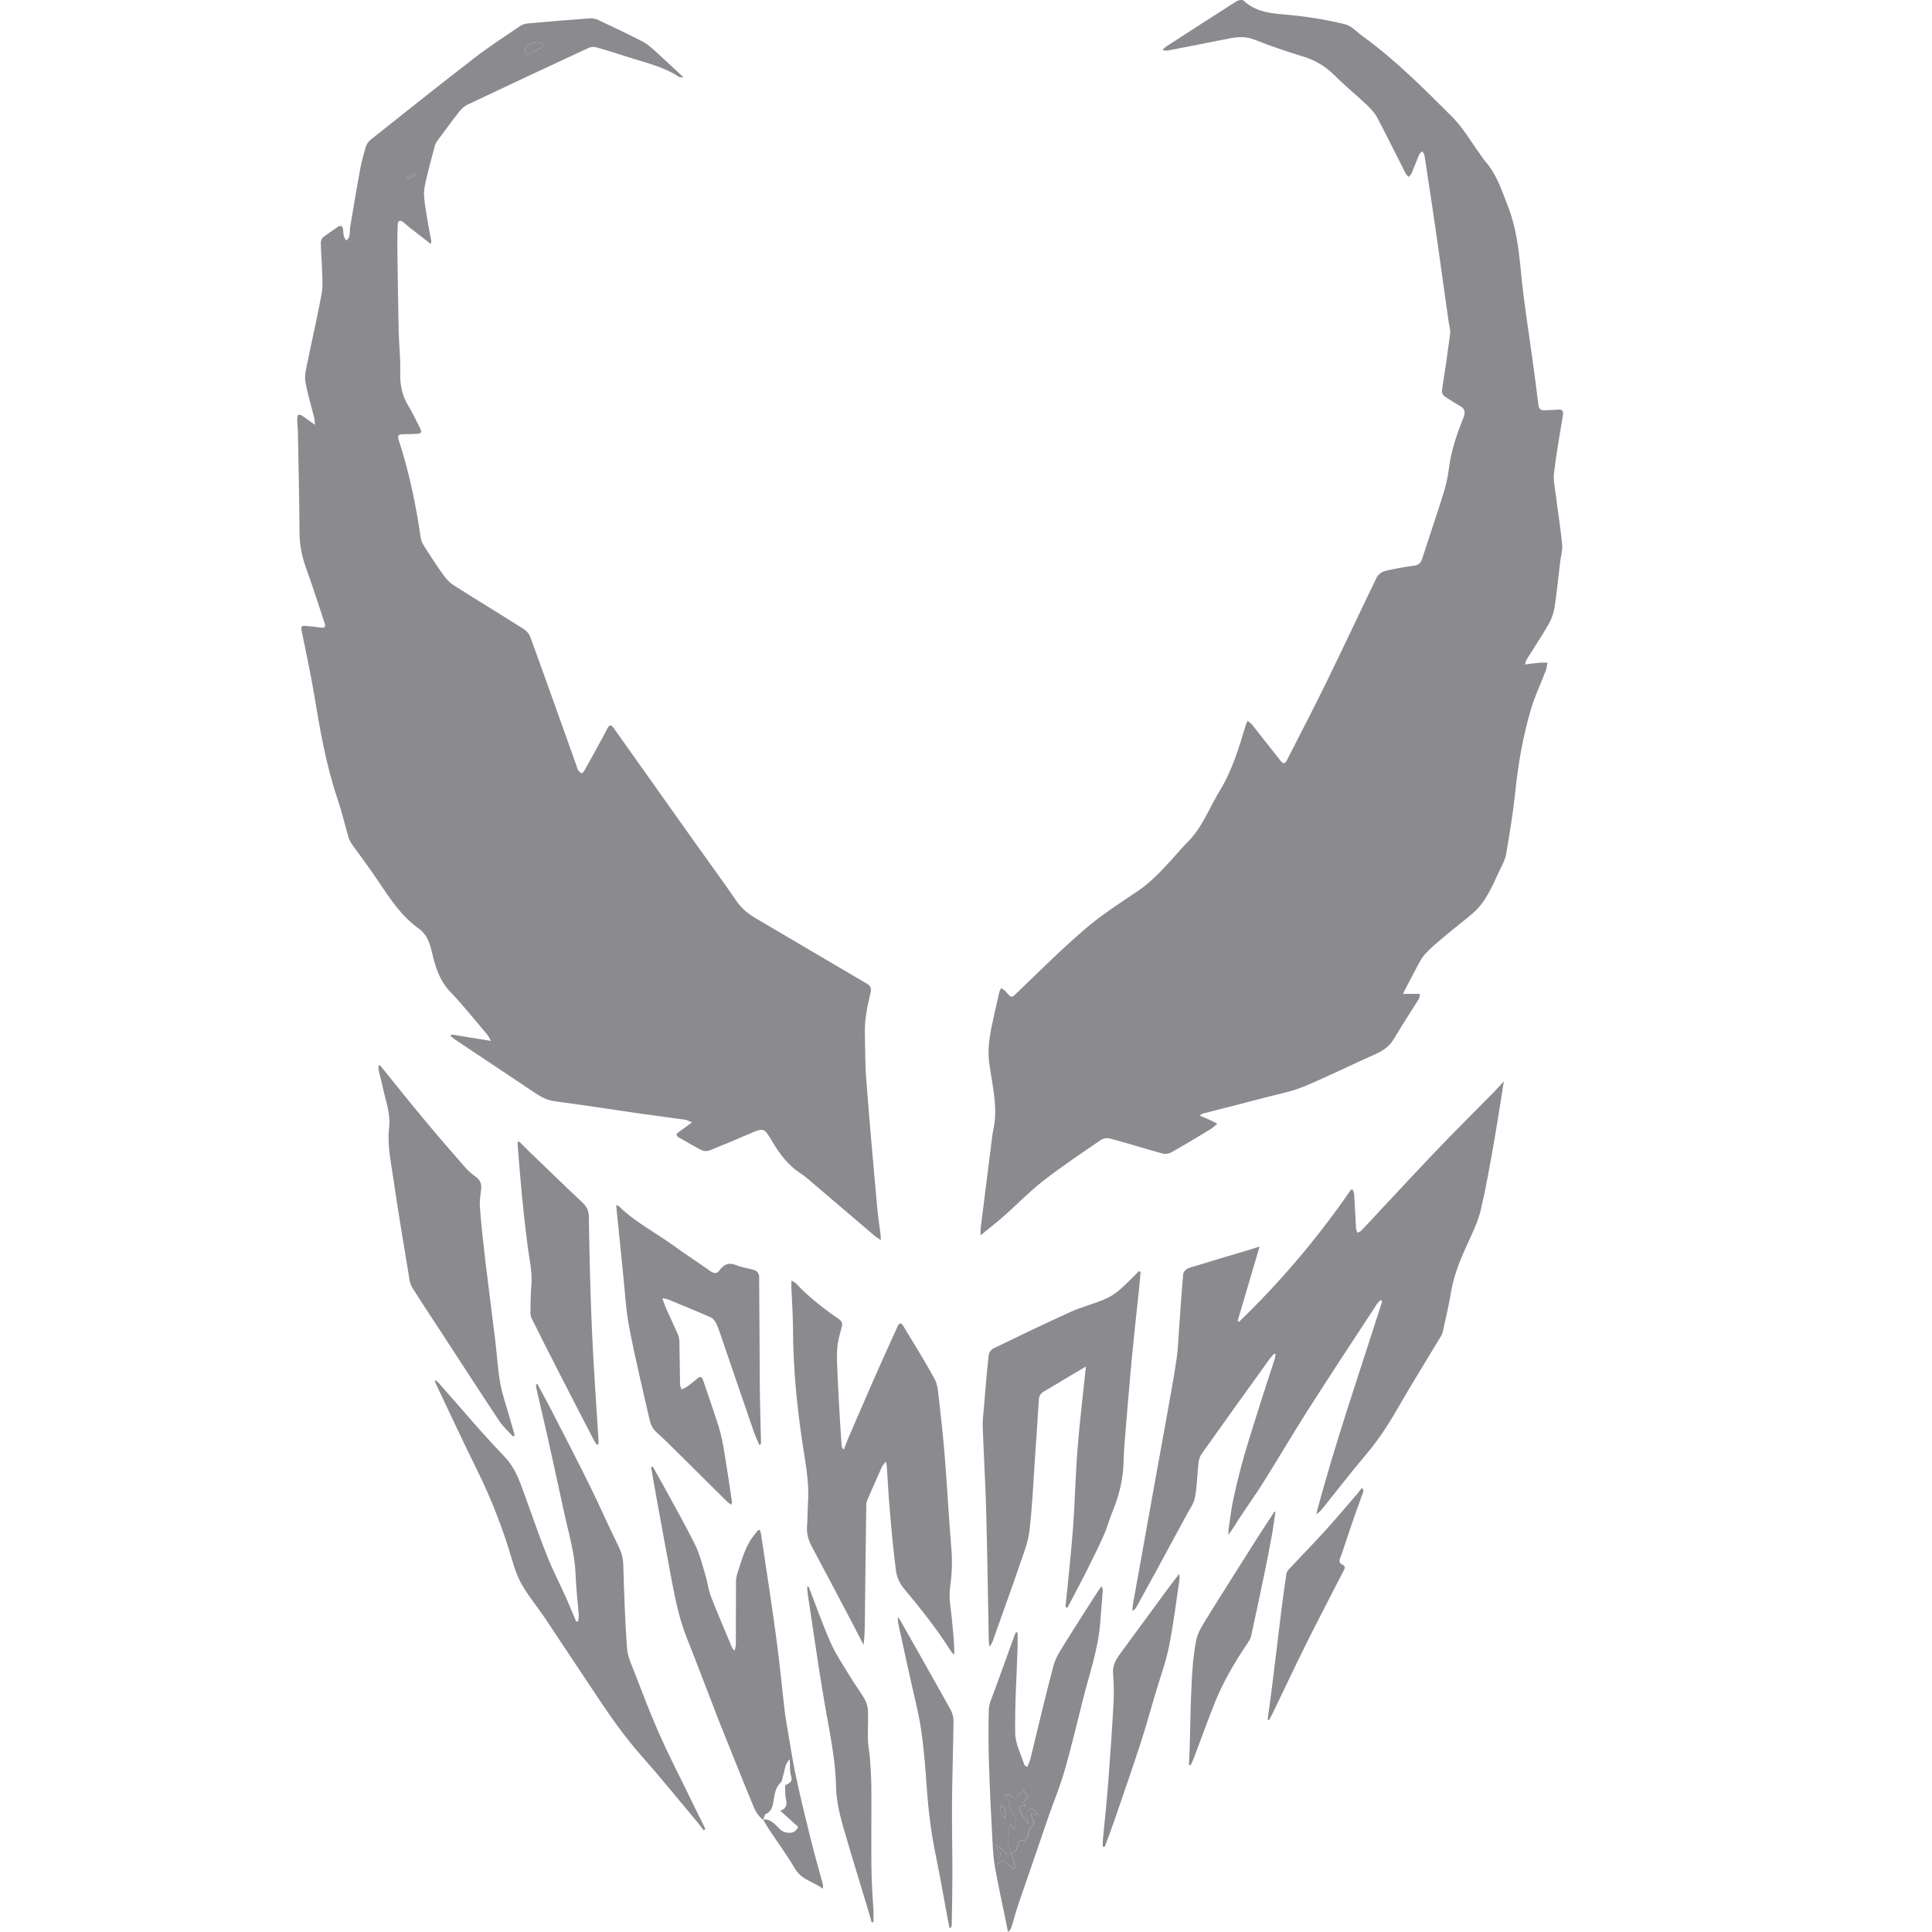 <svg width="26" height="26" viewBox="0 0 26 26" fill="none" xmlns="http://www.w3.org/2000/svg">
<path d="M6.075 13.922C6.245 13.949 6.415 13.977 6.608 14.008C6.584 13.969 6.575 13.945 6.559 13.926C6.394 13.732 6.235 13.53 6.058 13.346C5.911 13.193 5.858 13.005 5.812 12.811C5.782 12.687 5.744 12.574 5.635 12.496C5.351 12.293 5.188 11.992 4.993 11.716C4.913 11.602 4.829 11.492 4.748 11.378C4.725 11.346 4.703 11.31 4.692 11.273C4.642 11.106 4.604 10.935 4.548 10.77C4.389 10.303 4.306 9.821 4.226 9.336C4.18 9.06 4.119 8.785 4.064 8.51C4.046 8.425 4.051 8.416 4.139 8.425C4.199 8.431 4.26 8.437 4.32 8.446C4.372 8.453 4.385 8.433 4.369 8.386C4.287 8.141 4.21 7.895 4.122 7.653C4.065 7.497 4.032 7.34 4.031 7.173C4.028 6.72 4.017 6.266 4.009 5.813C4.008 5.755 4 5.697 4 5.639C4 5.577 4.023 5.566 4.074 5.6C4.123 5.634 4.171 5.669 4.239 5.717C4.234 5.671 4.234 5.645 4.228 5.621C4.188 5.456 4.135 5.294 4.109 5.127C4.096 5.039 4.125 4.943 4.143 4.852C4.204 4.549 4.275 4.249 4.33 3.945C4.349 3.837 4.336 3.723 4.333 3.612C4.33 3.499 4.319 3.385 4.317 3.271C4.316 3.245 4.328 3.209 4.348 3.194C4.411 3.143 4.48 3.101 4.546 3.054C4.586 3.026 4.607 3.041 4.616 3.083C4.622 3.115 4.619 3.149 4.628 3.18C4.633 3.201 4.65 3.219 4.662 3.238C4.676 3.219 4.697 3.202 4.701 3.181C4.71 3.139 4.706 3.095 4.713 3.053C4.756 2.796 4.799 2.539 4.846 2.282C4.866 2.176 4.894 2.071 4.926 1.967C4.937 1.932 4.967 1.897 4.997 1.873C5.46 1.506 5.922 1.136 6.391 0.775C6.587 0.624 6.796 0.489 7 0.35C7.03 0.33 7.07 0.318 7.106 0.315C7.383 0.29 7.661 0.267 7.938 0.247C7.976 0.244 8.02 0.254 8.055 0.271C8.256 0.365 8.457 0.461 8.655 0.563C8.716 0.595 8.769 0.645 8.822 0.692C8.943 0.801 9.062 0.914 9.198 1.04C9.162 1.038 9.147 1.041 9.138 1.035C8.925 0.893 8.677 0.842 8.44 0.764C8.303 0.719 8.166 0.676 8.027 0.637C7.994 0.628 7.951 0.63 7.92 0.645C7.376 0.897 6.834 1.151 6.292 1.408C6.249 1.428 6.21 1.465 6.18 1.503C6.081 1.628 5.988 1.757 5.893 1.885C5.878 1.905 5.862 1.927 5.855 1.95C5.806 2.14 5.75 2.33 5.713 2.523C5.697 2.612 5.713 2.708 5.726 2.8C5.747 2.949 5.778 3.098 5.804 3.247C5.806 3.255 5.8 3.265 5.797 3.283C5.7 3.208 5.61 3.138 5.519 3.067C5.487 3.042 5.458 3.013 5.426 2.989C5.383 2.957 5.354 2.97 5.352 3.024C5.349 3.12 5.346 3.216 5.347 3.312C5.352 3.691 5.357 4.071 5.365 4.45C5.369 4.637 5.391 4.825 5.386 5.011C5.381 5.176 5.411 5.325 5.497 5.465C5.554 5.558 5.599 5.658 5.649 5.754C5.683 5.82 5.673 5.837 5.597 5.839C5.536 5.84 5.476 5.844 5.415 5.844C5.365 5.845 5.346 5.861 5.363 5.914C5.505 6.346 5.597 6.789 5.662 7.238C5.669 7.283 5.693 7.328 5.719 7.367C5.8 7.495 5.883 7.622 5.972 7.745C6.008 7.795 6.054 7.843 6.105 7.876C6.419 8.075 6.736 8.268 7.05 8.467C7.087 8.49 7.123 8.532 7.137 8.573C7.349 9.155 7.556 9.739 7.764 10.322C7.769 10.336 7.771 10.353 7.78 10.364C7.793 10.381 7.809 10.4 7.827 10.406C7.836 10.409 7.857 10.384 7.866 10.368C7.937 10.242 8.006 10.116 8.075 9.989C8.108 9.93 8.141 9.87 8.171 9.809C8.198 9.754 8.222 9.745 8.26 9.8C8.409 10.011 8.559 10.221 8.708 10.431C8.919 10.728 9.129 11.025 9.34 11.322C9.53 11.59 9.725 11.854 9.911 12.125C9.983 12.232 10.078 12.304 10.186 12.367C10.678 12.656 11.17 12.947 11.662 13.236C11.71 13.264 11.73 13.292 11.717 13.352C11.675 13.531 11.634 13.712 11.639 13.898C11.644 14.107 11.641 14.318 11.658 14.527C11.701 15.095 11.752 15.662 11.803 16.229C11.814 16.357 11.834 16.485 11.85 16.613C11.852 16.631 11.853 16.651 11.855 16.689C11.82 16.665 11.797 16.653 11.777 16.637C11.477 16.381 11.177 16.125 10.877 15.869C10.845 15.841 10.81 15.814 10.774 15.791C10.609 15.684 10.494 15.533 10.395 15.365C10.281 15.171 10.279 15.174 10.074 15.263C9.9 15.338 9.725 15.412 9.549 15.482C9.518 15.494 9.472 15.493 9.443 15.479C9.339 15.427 9.24 15.365 9.138 15.308C9.09 15.281 9.098 15.26 9.138 15.232C9.192 15.195 9.244 15.155 9.313 15.104C9.272 15.088 9.247 15.073 9.221 15.069C9.024 15.041 8.825 15.016 8.627 14.988C8.242 14.932 7.857 14.872 7.471 14.821C7.371 14.808 7.289 14.768 7.209 14.714C6.846 14.47 6.482 14.229 6.118 13.986C6.099 13.973 6.082 13.956 6.064 13.941C6.068 13.934 6.071 13.928 6.075 13.922ZM7.064 0.655C7.071 0.717 7.08 0.75 7.132 0.723C7.176 0.7 7.22 0.677 7.263 0.654C7.295 0.637 7.327 0.601 7.284 0.583C7.242 0.566 7.182 0.575 7.135 0.589C7.104 0.599 7.081 0.638 7.064 0.655ZM5.587 2.352C5.581 2.344 5.576 2.335 5.57 2.327C5.539 2.345 5.508 2.364 5.477 2.383C5.483 2.392 5.489 2.402 5.495 2.411C5.525 2.392 5.556 2.372 5.587 2.352Z" fill="#8A8A8F"/>
<path d="M20.523 8.942C20.597 8.933 20.656 8.924 20.715 8.919C20.751 8.916 20.788 8.918 20.825 8.918C20.818 8.954 20.815 8.991 20.802 9.025C20.737 9.197 20.656 9.365 20.604 9.541C20.495 9.908 20.43 10.284 20.391 10.665C20.362 10.944 20.315 11.221 20.268 11.498C20.254 11.575 20.211 11.649 20.177 11.722C20.081 11.925 19.997 12.137 19.822 12.289C19.705 12.39 19.581 12.482 19.464 12.581C19.367 12.663 19.268 12.743 19.182 12.835C19.128 12.892 19.093 12.969 19.055 13.039C18.997 13.145 18.943 13.253 18.88 13.375C18.961 13.375 19.029 13.375 19.109 13.375C19.102 13.407 19.104 13.428 19.094 13.443C18.982 13.623 18.866 13.8 18.757 13.983C18.698 14.082 18.614 14.139 18.512 14.185C18.189 14.329 17.871 14.486 17.545 14.623C17.39 14.687 17.221 14.72 17.057 14.762C16.766 14.839 16.474 14.912 16.183 14.987C16.176 14.989 16.171 14.996 16.145 15.014C16.195 15.035 16.234 15.05 16.271 15.067C16.309 15.084 16.346 15.104 16.383 15.122C16.351 15.148 16.322 15.177 16.287 15.198C16.114 15.303 15.941 15.408 15.765 15.507C15.732 15.526 15.682 15.534 15.646 15.524C15.41 15.459 15.176 15.386 14.939 15.322C14.902 15.311 14.847 15.319 14.815 15.341C14.553 15.521 14.287 15.698 14.036 15.894C13.853 16.036 13.691 16.205 13.517 16.359C13.419 16.446 13.315 16.526 13.196 16.624C13.196 16.578 13.194 16.555 13.197 16.532C13.245 16.145 13.294 15.759 13.343 15.372C13.35 15.317 13.355 15.261 13.367 15.207C13.433 14.909 13.357 14.617 13.315 14.326C13.289 14.15 13.311 13.984 13.345 13.816C13.377 13.662 13.412 13.509 13.447 13.357C13.451 13.336 13.463 13.318 13.472 13.298C13.489 13.309 13.508 13.32 13.525 13.332C13.531 13.336 13.535 13.343 13.54 13.349C13.614 13.436 13.612 13.432 13.695 13.352C13.993 13.067 14.284 12.775 14.597 12.507C14.816 12.318 15.062 12.159 15.304 11.997C15.483 11.877 15.627 11.722 15.77 11.566C15.841 11.489 15.906 11.408 15.979 11.336C16.179 11.139 16.271 10.877 16.413 10.645C16.583 10.368 16.674 10.06 16.767 9.753C16.771 9.739 16.778 9.726 16.789 9.701C16.812 9.72 16.833 9.731 16.847 9.749C16.977 9.913 17.107 10.078 17.237 10.243C17.274 10.289 17.298 10.272 17.32 10.228C17.495 9.883 17.675 9.541 17.844 9.194C18.075 8.722 18.297 8.245 18.526 7.773C18.545 7.734 18.595 7.696 18.637 7.685C18.767 7.653 18.9 7.63 19.032 7.612C19.093 7.604 19.12 7.576 19.138 7.522C19.23 7.236 19.328 6.951 19.418 6.664C19.454 6.551 19.483 6.434 19.497 6.317C19.526 6.073 19.605 5.844 19.695 5.619C19.725 5.542 19.713 5.497 19.641 5.459C19.576 5.424 19.517 5.381 19.454 5.343C19.413 5.317 19.4 5.286 19.408 5.234C19.447 4.987 19.483 4.739 19.515 4.492C19.521 4.443 19.505 4.392 19.497 4.342C19.475 4.182 19.451 4.022 19.429 3.861C19.392 3.601 19.357 3.34 19.319 3.08C19.271 2.75 19.221 2.42 19.17 2.09C19.167 2.071 19.151 2.054 19.14 2.036C19.126 2.05 19.106 2.062 19.099 2.08C19.063 2.163 19.032 2.249 18.996 2.333C18.989 2.351 18.971 2.365 18.957 2.381C18.945 2.367 18.928 2.356 18.919 2.339C18.791 2.087 18.666 1.833 18.534 1.582C18.5 1.519 18.448 1.464 18.396 1.414C18.251 1.277 18.095 1.15 17.954 1.009C17.834 0.89 17.699 0.81 17.538 0.761C17.318 0.694 17.099 0.62 16.885 0.535C16.769 0.488 16.661 0.494 16.546 0.517C16.27 0.573 15.994 0.625 15.719 0.679C15.697 0.683 15.675 0.683 15.644 0.67C15.663 0.654 15.681 0.635 15.702 0.621C16.014 0.419 16.326 0.217 16.639 0.018C16.664 0.002 16.718 -0.007 16.733 0.007C16.934 0.195 17.19 0.181 17.438 0.21C17.661 0.235 17.885 0.272 18.102 0.327C18.191 0.35 18.264 0.434 18.344 0.492C18.78 0.808 19.159 1.189 19.538 1.568C19.692 1.721 19.802 1.918 19.933 2.096C19.952 2.122 19.969 2.151 19.991 2.175C20.14 2.345 20.206 2.554 20.287 2.759C20.401 3.045 20.438 3.342 20.467 3.646C20.505 4.059 20.574 4.469 20.629 4.88C20.654 5.069 20.68 5.256 20.703 5.445C20.709 5.502 20.733 5.526 20.79 5.521C20.848 5.517 20.907 5.519 20.964 5.513C21.023 5.507 21.043 5.527 21.033 5.586C20.991 5.846 20.944 6.105 20.913 6.365C20.901 6.466 20.926 6.572 20.939 6.674C20.966 6.893 21.002 7.11 21.023 7.329C21.03 7.405 21.005 7.484 20.996 7.562C20.972 7.763 20.952 7.964 20.922 8.164C20.91 8.242 20.885 8.322 20.846 8.39C20.751 8.557 20.644 8.717 20.542 8.88C20.536 8.892 20.534 8.907 20.523 8.942Z" fill="#8A8A8F"/>
<path d="M20.238 14.553C20.191 14.846 20.15 15.119 20.102 15.39C20.049 15.687 19.998 15.984 19.929 16.277C19.896 16.42 19.832 16.558 19.77 16.693C19.667 16.916 19.569 17.139 19.528 17.384C19.499 17.561 19.457 17.736 19.419 17.912C19.414 17.934 19.407 17.956 19.396 17.975C19.289 18.152 19.181 18.328 19.074 18.506C18.983 18.657 18.892 18.808 18.804 18.962C18.679 19.182 18.54 19.391 18.375 19.585C18.177 19.818 17.991 20.061 17.799 20.299C17.776 20.328 17.75 20.355 17.713 20.377C17.97 19.408 18.299 18.463 18.602 17.509C18.595 17.505 18.587 17.501 18.579 17.497C18.561 17.515 18.541 17.532 18.527 17.554C18.221 18.021 17.913 18.488 17.612 18.959C17.404 19.285 17.209 19.619 17.003 19.946C16.899 20.113 16.784 20.272 16.676 20.436C16.629 20.507 16.589 20.583 16.529 20.655C16.531 20.631 16.531 20.605 16.534 20.581C16.554 20.449 16.567 20.315 16.596 20.184C16.639 19.984 16.688 19.786 16.744 19.589C16.82 19.327 16.904 19.067 16.986 18.807C17.041 18.633 17.099 18.461 17.155 18.288C17.162 18.268 17.162 18.246 17.166 18.225C17.16 18.222 17.154 18.219 17.148 18.216C17.128 18.239 17.106 18.261 17.088 18.285C16.782 18.71 16.477 19.135 16.174 19.561C16.15 19.595 16.134 19.638 16.13 19.679C16.112 19.837 16.11 19.998 16.081 20.154C16.065 20.237 16.008 20.312 15.967 20.39C15.828 20.648 15.688 20.905 15.548 21.163C15.462 21.32 15.376 21.477 15.289 21.634C15.28 21.651 15.266 21.665 15.238 21.677C15.241 21.65 15.241 21.621 15.246 21.594C15.34 21.068 15.434 20.543 15.529 20.017C15.584 19.711 15.64 19.405 15.695 19.099C15.742 18.835 15.792 18.572 15.831 18.307C15.854 18.16 15.858 18.01 15.869 17.861C15.887 17.622 15.901 17.381 15.924 17.142C15.927 17.113 15.968 17.075 15.999 17.064C16.235 16.99 16.473 16.921 16.71 16.85C16.782 16.829 16.854 16.806 16.951 16.775C16.849 17.123 16.752 17.45 16.655 17.778C16.662 17.781 16.668 17.785 16.675 17.788C17.237 17.246 17.739 16.652 18.183 16.007C18.191 16.009 18.199 16.011 18.206 16.013C18.213 16.034 18.223 16.055 18.224 16.075C18.233 16.227 18.24 16.379 18.249 16.531C18.25 16.551 18.262 16.57 18.269 16.59C18.287 16.58 18.309 16.573 18.323 16.558C18.652 16.207 18.978 15.854 19.309 15.506C19.569 15.233 19.837 14.968 20.101 14.7C20.144 14.656 20.185 14.61 20.238 14.553Z" fill="#8A8A8F"/>
<path d="M10.651 17.234C10.682 17.252 10.699 17.258 10.71 17.27C10.882 17.453 11.078 17.608 11.286 17.749C11.327 17.777 11.341 17.808 11.328 17.857C11.303 17.953 11.274 18.049 11.267 18.147C11.258 18.277 11.268 18.409 11.273 18.54C11.282 18.734 11.293 18.928 11.304 19.123C11.311 19.236 11.319 19.35 11.327 19.463C11.328 19.477 11.335 19.49 11.357 19.507C11.377 19.454 11.396 19.401 11.418 19.349C11.536 19.076 11.654 18.802 11.774 18.529C11.875 18.3 11.978 18.072 12.082 17.845C12.089 17.831 12.102 17.812 12.115 17.81C12.126 17.808 12.145 17.825 12.152 17.838C12.296 18.078 12.446 18.315 12.579 18.561C12.621 18.639 12.625 18.739 12.636 18.83C12.665 19.088 12.694 19.348 12.715 19.607C12.747 20.018 12.769 20.43 12.803 20.84C12.819 21.02 12.809 21.196 12.785 21.375C12.767 21.509 12.797 21.651 12.81 21.79C12.825 21.948 12.843 22.105 12.842 22.271C12.829 22.256 12.812 22.243 12.801 22.226C12.61 21.924 12.388 21.645 12.159 21.371C12.107 21.309 12.069 21.221 12.058 21.141C12.021 20.86 11.996 20.578 11.972 20.297C11.956 20.108 11.947 19.918 11.934 19.729C11.934 19.715 11.928 19.701 11.921 19.67C11.898 19.699 11.88 19.716 11.87 19.736C11.803 19.886 11.737 20.036 11.672 20.187C11.663 20.208 11.658 20.231 11.658 20.253C11.651 20.767 11.644 21.281 11.639 21.794C11.637 21.907 11.638 22.019 11.621 22.137C11.578 22.053 11.537 21.968 11.492 21.885C11.304 21.527 11.115 21.169 10.925 20.813C10.878 20.726 10.853 20.638 10.861 20.538C10.869 20.432 10.867 20.326 10.874 20.22C10.892 19.944 10.838 19.675 10.797 19.406C10.721 18.9 10.674 18.392 10.672 17.88C10.671 17.695 10.658 17.511 10.65 17.326C10.651 17.301 10.651 17.277 10.651 17.234Z" fill="#8A8A8F"/>
<path d="M15.35 17.116C15.344 17.182 15.339 17.249 15.332 17.315C15.298 17.642 15.261 17.969 15.23 18.296C15.196 18.661 15.166 19.027 15.136 19.392C15.128 19.488 15.122 19.584 15.12 19.68C15.114 19.916 15.057 20.139 14.967 20.355C14.926 20.453 14.901 20.558 14.857 20.654C14.78 20.826 14.696 20.996 14.611 21.165C14.532 21.322 14.448 21.478 14.366 21.634C14.357 21.632 14.348 21.63 14.339 21.628C14.373 21.273 14.414 20.919 14.44 20.563C14.467 20.205 14.473 19.845 14.502 19.487C14.53 19.128 14.575 18.77 14.614 18.39C14.512 18.451 14.421 18.503 14.331 18.557C14.238 18.612 14.146 18.671 14.051 18.724C14.005 18.75 13.983 18.783 13.98 18.838C13.964 19.105 13.946 19.373 13.927 19.64C13.905 19.963 13.892 20.287 13.853 20.607C13.834 20.765 13.77 20.918 13.718 21.071C13.641 21.301 13.557 21.529 13.476 21.758C13.438 21.865 13.401 21.972 13.362 22.08C13.354 22.103 13.34 22.124 13.32 22.163C13.314 22.131 13.308 22.116 13.307 22.102C13.296 21.517 13.288 20.933 13.272 20.348C13.262 19.966 13.239 19.585 13.225 19.204C13.222 19.121 13.233 19.037 13.24 18.954C13.26 18.715 13.279 18.476 13.305 18.237C13.308 18.204 13.339 18.161 13.369 18.147C13.712 17.98 14.056 17.814 14.403 17.657C14.546 17.592 14.7 17.553 14.844 17.494C14.917 17.464 14.99 17.424 15.05 17.373C15.148 17.291 15.235 17.197 15.327 17.107C15.335 17.11 15.342 17.113 15.35 17.116Z" fill="#8A8A8F"/>
<path d="M7.232 18.626C7.301 18.755 7.372 18.882 7.438 19.012C7.609 19.345 7.781 19.677 7.946 20.012C8.073 20.271 8.188 20.535 8.316 20.793C8.359 20.879 8.385 20.962 8.388 21.059C8.399 21.433 8.411 21.807 8.438 22.181C8.447 22.293 8.499 22.404 8.541 22.512C8.645 22.781 8.747 23.051 8.863 23.314C8.975 23.571 9.104 23.82 9.227 24.073C9.314 24.253 9.404 24.433 9.493 24.613C9.485 24.619 9.478 24.626 9.47 24.632C9.448 24.603 9.427 24.573 9.404 24.545C9.142 24.233 8.887 23.916 8.617 23.611C8.325 23.282 8.092 22.913 7.849 22.55C7.675 22.292 7.506 22.032 7.333 21.774C7.232 21.626 7.117 21.486 7.027 21.332C6.964 21.225 6.924 21.102 6.888 20.981C6.766 20.566 6.609 20.164 6.417 19.776C6.225 19.389 6.044 18.996 5.858 18.606C5.855 18.599 5.856 18.592 5.852 18.57C5.874 18.587 5.891 18.596 5.902 18.609C6.196 18.94 6.479 19.281 6.786 19.599C6.958 19.778 7.014 19.999 7.095 20.215C7.186 20.461 7.27 20.71 7.368 20.953C7.441 21.136 7.532 21.311 7.613 21.49C7.653 21.578 7.688 21.667 7.726 21.755C7.735 21.777 7.745 21.799 7.754 21.821C7.763 21.821 7.771 21.82 7.779 21.82C7.782 21.794 7.791 21.768 7.789 21.742C7.775 21.558 7.753 21.375 7.746 21.191C7.736 20.899 7.649 20.623 7.589 20.342C7.517 20.008 7.444 19.675 7.37 19.341C7.322 19.129 7.272 18.918 7.223 18.706C7.217 18.682 7.216 18.657 7.212 18.633C7.219 18.631 7.225 18.628 7.232 18.626Z" fill="#8A8A8F"/>
<path d="M8.784 19.736C8.829 19.817 8.875 19.896 8.919 19.977C9.065 20.246 9.217 20.512 9.353 20.786C9.416 20.913 9.45 21.056 9.492 21.193C9.522 21.289 9.532 21.392 9.568 21.486C9.658 21.719 9.758 21.948 9.854 22.178C9.858 22.187 9.866 22.193 9.885 22.215C9.893 22.179 9.903 22.155 9.903 22.132C9.904 21.846 9.903 21.56 9.905 21.274C9.905 21.232 9.918 21.189 9.931 21.149C9.99 20.972 10.035 20.789 10.162 20.643C10.174 20.63 10.182 20.614 10.194 20.601C10.198 20.596 10.207 20.595 10.223 20.588C10.229 20.607 10.239 20.623 10.241 20.641C10.31 21.106 10.383 21.571 10.446 22.037C10.491 22.365 10.521 22.696 10.56 23.025C10.575 23.145 10.597 23.265 10.617 23.384C10.649 23.565 10.676 23.747 10.716 23.927C10.775 24.201 10.841 24.473 10.909 24.745C10.96 24.951 11.019 25.155 11.074 25.359C11.077 25.371 11.075 25.383 11.075 25.419C10.945 25.32 10.789 25.299 10.703 25.154C10.592 24.968 10.464 24.792 10.344 24.611C10.329 24.589 10.289 24.521 10.271 24.489C10.347 24.466 10.423 24.544 10.463 24.583C10.501 24.621 10.524 24.653 10.594 24.663C10.684 24.675 10.711 24.639 10.745 24.583C10.747 24.581 10.745 24.578 10.745 24.588C10.662 24.514 10.586 24.445 10.501 24.369C10.586 24.337 10.594 24.284 10.577 24.213C10.564 24.158 10.569 24.098 10.566 24.026C10.567 24.026 10.584 24.017 10.601 24.008C10.647 23.984 10.664 23.959 10.646 23.9C10.626 23.835 10.634 23.761 10.628 23.675C10.562 23.738 10.565 23.813 10.543 23.878C10.531 23.916 10.53 23.966 10.505 23.99C10.431 24.062 10.423 24.155 10.408 24.246C10.396 24.316 10.381 24.378 10.306 24.412C10.288 24.42 10.284 24.46 10.271 24.489C10.189 24.434 10.155 24.346 10.12 24.262C10.031 24.047 9.945 23.831 9.858 23.615C9.787 23.439 9.716 23.264 9.647 23.087C9.51 22.734 9.377 22.379 9.237 22.027C9.141 21.783 9.089 21.528 9.04 21.272C8.97 20.899 8.902 20.526 8.834 20.153C8.809 20.017 8.786 19.882 8.762 19.746C8.769 19.743 8.776 19.74 8.784 19.736Z" fill="#8A8A8F"/>
<path d="M10.218 19.444C10.194 19.387 10.167 19.331 10.147 19.274C10.009 18.875 9.873 18.476 9.736 18.076C9.706 17.99 9.68 17.903 9.643 17.819C9.628 17.784 9.597 17.743 9.564 17.728C9.372 17.643 9.178 17.565 8.985 17.485C8.969 17.479 8.952 17.478 8.913 17.47C8.935 17.53 8.949 17.576 8.969 17.62C9.019 17.731 9.072 17.84 9.12 17.951C9.134 17.982 9.142 18.018 9.143 18.053C9.147 18.245 9.148 18.438 9.152 18.63C9.153 18.653 9.165 18.675 9.171 18.698C9.193 18.688 9.218 18.681 9.237 18.667C9.286 18.631 9.335 18.595 9.381 18.555C9.429 18.512 9.448 18.531 9.465 18.582C9.533 18.788 9.607 18.993 9.672 19.201C9.704 19.303 9.725 19.41 9.743 19.516C9.781 19.745 9.815 19.975 9.85 20.204C9.852 20.216 9.847 20.228 9.844 20.25C9.821 20.234 9.803 20.226 9.79 20.213C9.594 20.019 9.399 19.825 9.203 19.631C9.079 19.508 8.956 19.384 8.827 19.267C8.76 19.206 8.747 19.128 8.729 19.051C8.639 18.654 8.543 18.258 8.467 17.858C8.423 17.628 8.411 17.392 8.387 17.158C8.357 16.871 8.329 16.584 8.3 16.297C8.298 16.273 8.296 16.25 8.293 16.217C8.314 16.226 8.324 16.228 8.331 16.235C8.551 16.451 8.827 16.59 9.073 16.769C9.233 16.885 9.399 16.992 9.559 17.106C9.607 17.139 9.645 17.147 9.682 17.096C9.74 17.017 9.807 16.984 9.908 17.026C9.989 17.059 10.08 17.068 10.164 17.097C10.188 17.105 10.216 17.145 10.216 17.171C10.221 17.667 10.221 18.162 10.225 18.658C10.227 18.908 10.236 19.158 10.241 19.408C10.242 19.418 10.239 19.428 10.237 19.438C10.231 19.44 10.224 19.442 10.218 19.444Z" fill="#8A8A8F"/>
<path d="M5.114 14.336C5.31 14.577 5.503 14.821 5.702 15.059C5.886 15.281 6.075 15.499 6.265 15.716C6.304 15.761 6.352 15.801 6.401 15.836C6.461 15.88 6.484 15.931 6.475 16.005C6.464 16.088 6.452 16.172 6.459 16.255C6.477 16.484 6.501 16.712 6.528 16.94C6.572 17.307 6.62 17.673 6.665 18.04C6.688 18.233 6.699 18.428 6.733 18.62C6.761 18.773 6.815 18.922 6.857 19.073C6.88 19.154 6.904 19.235 6.927 19.317C6.919 19.322 6.91 19.327 6.902 19.331C6.84 19.262 6.769 19.198 6.718 19.121C6.458 18.73 6.203 18.335 5.946 17.941C5.812 17.735 5.675 17.532 5.546 17.324C5.515 17.273 5.508 17.204 5.498 17.142C5.427 16.711 5.354 16.279 5.291 15.846C5.259 15.624 5.21 15.403 5.237 15.175C5.259 14.986 5.188 14.811 5.151 14.631C5.135 14.554 5.113 14.479 5.096 14.402C5.091 14.383 5.095 14.361 5.095 14.34C5.101 14.339 5.108 14.337 5.114 14.336Z" fill="#8A8A8F"/>
<path d="M13.694 21.97C13.694 22.038 13.696 22.105 13.694 22.173C13.682 22.557 13.656 22.941 13.662 23.325C13.664 23.468 13.741 23.609 13.785 23.75C13.787 23.759 13.803 23.764 13.825 23.78C13.841 23.74 13.857 23.707 13.866 23.673C13.969 23.253 14.066 22.832 14.178 22.415C14.208 22.302 14.28 22.197 14.343 22.095C14.482 21.869 14.627 21.647 14.77 21.423C14.785 21.4 14.801 21.378 14.826 21.345C14.833 21.373 14.842 21.388 14.841 21.402C14.831 21.544 14.817 21.684 14.807 21.825C14.783 22.182 14.663 22.517 14.577 22.859C14.496 23.18 14.42 23.503 14.329 23.821C14.268 24.034 14.183 24.24 14.109 24.45C14.051 24.617 13.995 24.784 13.938 24.95C13.861 25.175 13.782 25.399 13.706 25.623C13.672 25.724 13.645 25.826 13.614 25.928C13.606 25.953 13.594 25.977 13.565 26C13.552 25.933 13.539 25.866 13.525 25.799C13.48 25.579 13.431 25.36 13.392 25.139C13.372 25.025 13.363 24.908 13.357 24.792C13.338 24.447 13.321 24.101 13.31 23.756C13.302 23.506 13.3 23.255 13.307 23.005C13.31 22.925 13.35 22.845 13.378 22.767C13.471 22.508 13.566 22.249 13.66 21.99C13.663 21.982 13.67 21.975 13.675 21.967C13.681 21.967 13.688 21.969 13.694 21.97ZM13.613 24.941C13.674 24.928 13.686 24.884 13.694 24.829C13.698 24.806 13.732 24.766 13.747 24.769C13.818 24.781 13.825 24.737 13.838 24.687C13.846 24.652 13.855 24.607 13.88 24.589C13.926 24.556 13.919 24.527 13.899 24.487C13.888 24.465 13.883 24.44 13.878 24.416C13.877 24.412 13.886 24.405 13.89 24.399C13.91 24.41 13.928 24.42 13.946 24.43C13.952 24.423 13.958 24.416 13.964 24.409C13.937 24.386 13.903 24.337 13.883 24.342C13.745 24.375 13.851 24.468 13.835 24.54C13.791 24.484 13.749 24.426 13.724 24.361C13.706 24.315 13.73 24.282 13.807 24.313C13.741 24.237 13.809 24.219 13.832 24.189C13.812 24.154 13.795 24.124 13.772 24.085C13.755 24.105 13.737 24.124 13.72 24.145C13.682 24.192 13.645 24.22 13.593 24.157C13.583 24.145 13.547 24.155 13.515 24.155C13.551 24.202 13.597 24.243 13.59 24.258C13.55 24.345 13.628 24.395 13.657 24.443C13.7 24.513 13.658 24.556 13.651 24.613C13.637 24.597 13.623 24.58 13.599 24.552C13.587 24.594 13.577 24.624 13.571 24.654C13.552 24.755 13.566 24.852 13.615 24.943C13.511 24.986 13.496 24.865 13.407 24.83C13.418 24.868 13.418 24.899 13.432 24.91C13.478 24.944 13.474 24.969 13.435 25.006C13.423 25.018 13.428 25.049 13.423 25.091C13.464 25.062 13.483 25.049 13.499 25.037C13.548 25.075 13.593 25.11 13.637 25.145C13.644 25.142 13.651 25.138 13.659 25.135C13.653 25.104 13.649 25.072 13.642 25.041C13.634 25.008 13.622 24.974 13.613 24.941ZM13.524 24.47C13.546 24.369 13.526 24.319 13.457 24.293C13.472 24.352 13.457 24.419 13.524 24.47Z" fill="#8A8A8F"/>
<path d="M8.034 19.444C8.022 19.427 8.008 19.411 7.998 19.392C7.833 19.074 7.668 18.756 7.505 18.436C7.386 18.205 7.27 17.973 7.154 17.74C7.143 17.718 7.138 17.691 7.138 17.667C7.14 17.549 7.14 17.429 7.15 17.311C7.168 17.124 7.123 16.945 7.1 16.762C7.071 16.539 7.047 16.316 7.024 16.092C7.003 15.871 6.986 15.649 6.968 15.428C6.966 15.409 6.967 15.39 6.967 15.371C6.973 15.368 6.979 15.364 6.985 15.36C7.034 15.409 7.082 15.458 7.131 15.506C7.366 15.732 7.599 15.959 7.837 16.182C7.894 16.236 7.922 16.287 7.924 16.369C7.933 16.888 7.944 17.406 7.967 17.924C7.989 18.414 8.025 18.903 8.055 19.393C8.056 19.407 8.053 19.422 8.052 19.436C8.046 19.439 8.04 19.442 8.034 19.444Z" fill="#8A8A8F"/>
<path d="M10.881 21.35C10.98 21.603 11.069 21.861 11.18 22.11C11.251 22.269 11.352 22.417 11.443 22.567C11.504 22.669 11.577 22.764 11.636 22.866C11.663 22.914 11.679 22.974 11.681 23.029C11.686 23.158 11.676 23.287 11.68 23.416C11.683 23.501 11.702 23.585 11.708 23.671C11.717 23.797 11.725 23.923 11.726 24.049C11.729 24.271 11.725 24.494 11.726 24.716C11.726 24.895 11.725 25.074 11.73 25.253C11.734 25.409 11.747 25.565 11.755 25.721C11.757 25.769 11.755 25.818 11.755 25.866C11.747 25.867 11.739 25.868 11.73 25.869C11.711 25.802 11.693 25.736 11.673 25.67C11.572 25.336 11.469 25.004 11.372 24.67C11.312 24.464 11.255 24.259 11.251 24.04C11.243 23.658 11.159 23.284 11.095 22.909C11.012 22.423 10.944 21.936 10.87 21.448C10.865 21.417 10.865 21.384 10.863 21.352C10.869 21.351 10.875 21.351 10.881 21.35Z" fill="#8A8A8F"/>
<path d="M14.841 24.851C14.841 24.825 14.839 24.799 14.841 24.773C14.866 24.506 14.895 24.241 14.915 23.974C14.942 23.624 14.966 23.274 14.985 22.923C14.992 22.79 14.991 22.655 14.979 22.522C14.97 22.413 15.017 22.333 15.076 22.253C15.286 21.968 15.495 21.682 15.704 21.398C15.754 21.33 15.806 21.263 15.869 21.181C15.872 21.216 15.877 21.232 15.874 21.248C15.828 21.553 15.792 21.86 15.731 22.161C15.686 22.38 15.607 22.592 15.544 22.807C15.479 23.027 15.418 23.249 15.347 23.467C15.235 23.81 15.116 24.152 14.999 24.493C14.957 24.615 14.911 24.734 14.867 24.854C14.858 24.853 14.849 24.852 14.841 24.851Z" fill="#8A8A8F"/>
<path d="M17.164 20.346C17.148 20.452 17.135 20.558 17.116 20.664C17.087 20.82 17.057 20.976 17.025 21.132C16.963 21.429 16.902 21.725 16.836 22.021C16.826 22.064 16.796 22.102 16.771 22.14C16.607 22.386 16.458 22.64 16.348 22.915C16.248 23.165 16.157 23.42 16.061 23.673C16.05 23.702 16.035 23.729 16.022 23.757C16.014 23.756 16.007 23.754 16 23.752C16.003 23.681 16.008 23.611 16.01 23.54C16.018 23.239 16.022 22.939 16.037 22.639C16.046 22.453 16.061 22.265 16.096 22.082C16.114 21.984 16.171 21.89 16.225 21.802C16.453 21.433 16.686 21.067 16.918 20.701C16.994 20.581 17.073 20.462 17.151 20.343C17.155 20.344 17.16 20.345 17.164 20.346Z" fill="#8A8A8F"/>
<path d="M17.059 23.142C17.081 22.98 17.104 22.818 17.124 22.656C17.166 22.323 17.205 21.989 17.246 21.655C17.266 21.497 17.288 21.34 17.311 21.182C17.314 21.159 17.33 21.135 17.346 21.118C17.508 20.944 17.674 20.775 17.834 20.599C17.985 20.433 18.129 20.26 18.276 20.09C18.293 20.07 18.308 20.048 18.324 20.027C18.331 20.032 18.338 20.037 18.345 20.041C18.345 20.055 18.349 20.07 18.344 20.082C18.303 20.198 18.259 20.314 18.219 20.43C18.165 20.585 18.114 20.742 18.062 20.897C18.053 20.921 18.044 20.945 18.035 20.968C18.022 21.006 18.021 21.037 18.065 21.056C18.099 21.07 18.105 21.093 18.086 21.129C17.913 21.465 17.738 21.802 17.569 22.14C17.418 22.445 17.273 22.754 17.125 23.061C17.111 23.089 17.094 23.117 17.079 23.146C17.072 23.144 17.065 23.143 17.059 23.142Z" fill="#8A8A8F"/>
<path d="M12.779 25.945C12.773 25.919 12.767 25.893 12.762 25.867C12.707 25.574 12.657 25.28 12.597 24.988C12.534 24.686 12.495 24.381 12.473 24.074C12.455 23.804 12.434 23.533 12.394 23.266C12.359 23.029 12.295 22.796 12.244 22.561C12.192 22.322 12.139 22.083 12.087 21.843C12.083 21.824 12.084 21.804 12.082 21.762C12.104 21.791 12.114 21.803 12.121 21.816C12.345 22.211 12.57 22.607 12.791 23.005C12.816 23.05 12.833 23.109 12.832 23.161C12.828 23.525 12.815 23.889 12.812 24.254C12.809 24.572 12.817 24.89 12.817 25.209C12.817 25.439 12.812 25.669 12.808 25.899C12.808 25.913 12.803 25.927 12.8 25.941C12.793 25.943 12.786 25.944 12.779 25.945Z" fill="#8A8A8F"/>
<path d="M7.064 0.655C7.082 0.637 7.105 0.598 7.136 0.589C7.183 0.574 7.242 0.565 7.284 0.583C7.328 0.601 7.295 0.636 7.264 0.653C7.22 0.677 7.177 0.7 7.133 0.723C7.081 0.749 7.072 0.716 7.064 0.655Z" fill="#8A8A8F"/>
<path d="M5.586 2.352C5.555 2.371 5.525 2.391 5.494 2.411C5.488 2.401 5.482 2.392 5.477 2.383C5.508 2.364 5.539 2.345 5.57 2.326C5.575 2.335 5.58 2.343 5.586 2.352Z" fill="#8A8A8F"/>
<path d="M13.614 24.943C13.564 24.852 13.55 24.756 13.57 24.654C13.575 24.624 13.586 24.594 13.598 24.551C13.622 24.58 13.636 24.597 13.649 24.613C13.656 24.556 13.698 24.512 13.656 24.443C13.626 24.395 13.548 24.345 13.589 24.258C13.596 24.242 13.549 24.202 13.514 24.155C13.546 24.155 13.582 24.145 13.591 24.157C13.644 24.22 13.681 24.192 13.719 24.145C13.736 24.124 13.753 24.105 13.771 24.085C13.793 24.124 13.811 24.154 13.831 24.189C13.808 24.219 13.739 24.237 13.806 24.313C13.728 24.282 13.704 24.315 13.722 24.361C13.748 24.426 13.79 24.484 13.834 24.54C13.849 24.468 13.744 24.375 13.881 24.342C13.902 24.337 13.935 24.386 13.963 24.409C13.957 24.416 13.951 24.423 13.945 24.43C13.927 24.42 13.909 24.41 13.889 24.399C13.884 24.405 13.876 24.412 13.877 24.416C13.882 24.44 13.886 24.465 13.897 24.487C13.918 24.527 13.924 24.556 13.878 24.589C13.853 24.607 13.845 24.653 13.836 24.687C13.824 24.737 13.817 24.781 13.745 24.769C13.731 24.766 13.696 24.806 13.693 24.829C13.684 24.884 13.673 24.928 13.611 24.941L13.614 24.943Z" fill="#8A8A8F"/>
<path d="M13.612 24.941C13.622 24.974 13.633 25.007 13.641 25.041C13.648 25.072 13.652 25.103 13.658 25.134C13.65 25.138 13.643 25.141 13.636 25.145C13.591 25.11 13.547 25.075 13.498 25.037C13.482 25.048 13.463 25.062 13.422 25.091C13.428 25.048 13.422 25.017 13.434 25.005C13.473 24.969 13.478 24.944 13.431 24.91C13.417 24.899 13.417 24.867 13.406 24.83C13.495 24.865 13.511 24.985 13.614 24.943C13.614 24.943 13.612 24.941 13.612 24.941Z" fill="#8A8A8F"/>
<path d="M13.522 24.47C13.456 24.419 13.47 24.352 13.455 24.293C13.524 24.319 13.544 24.369 13.522 24.47Z" fill="#8A8A8F"/>
</svg>
